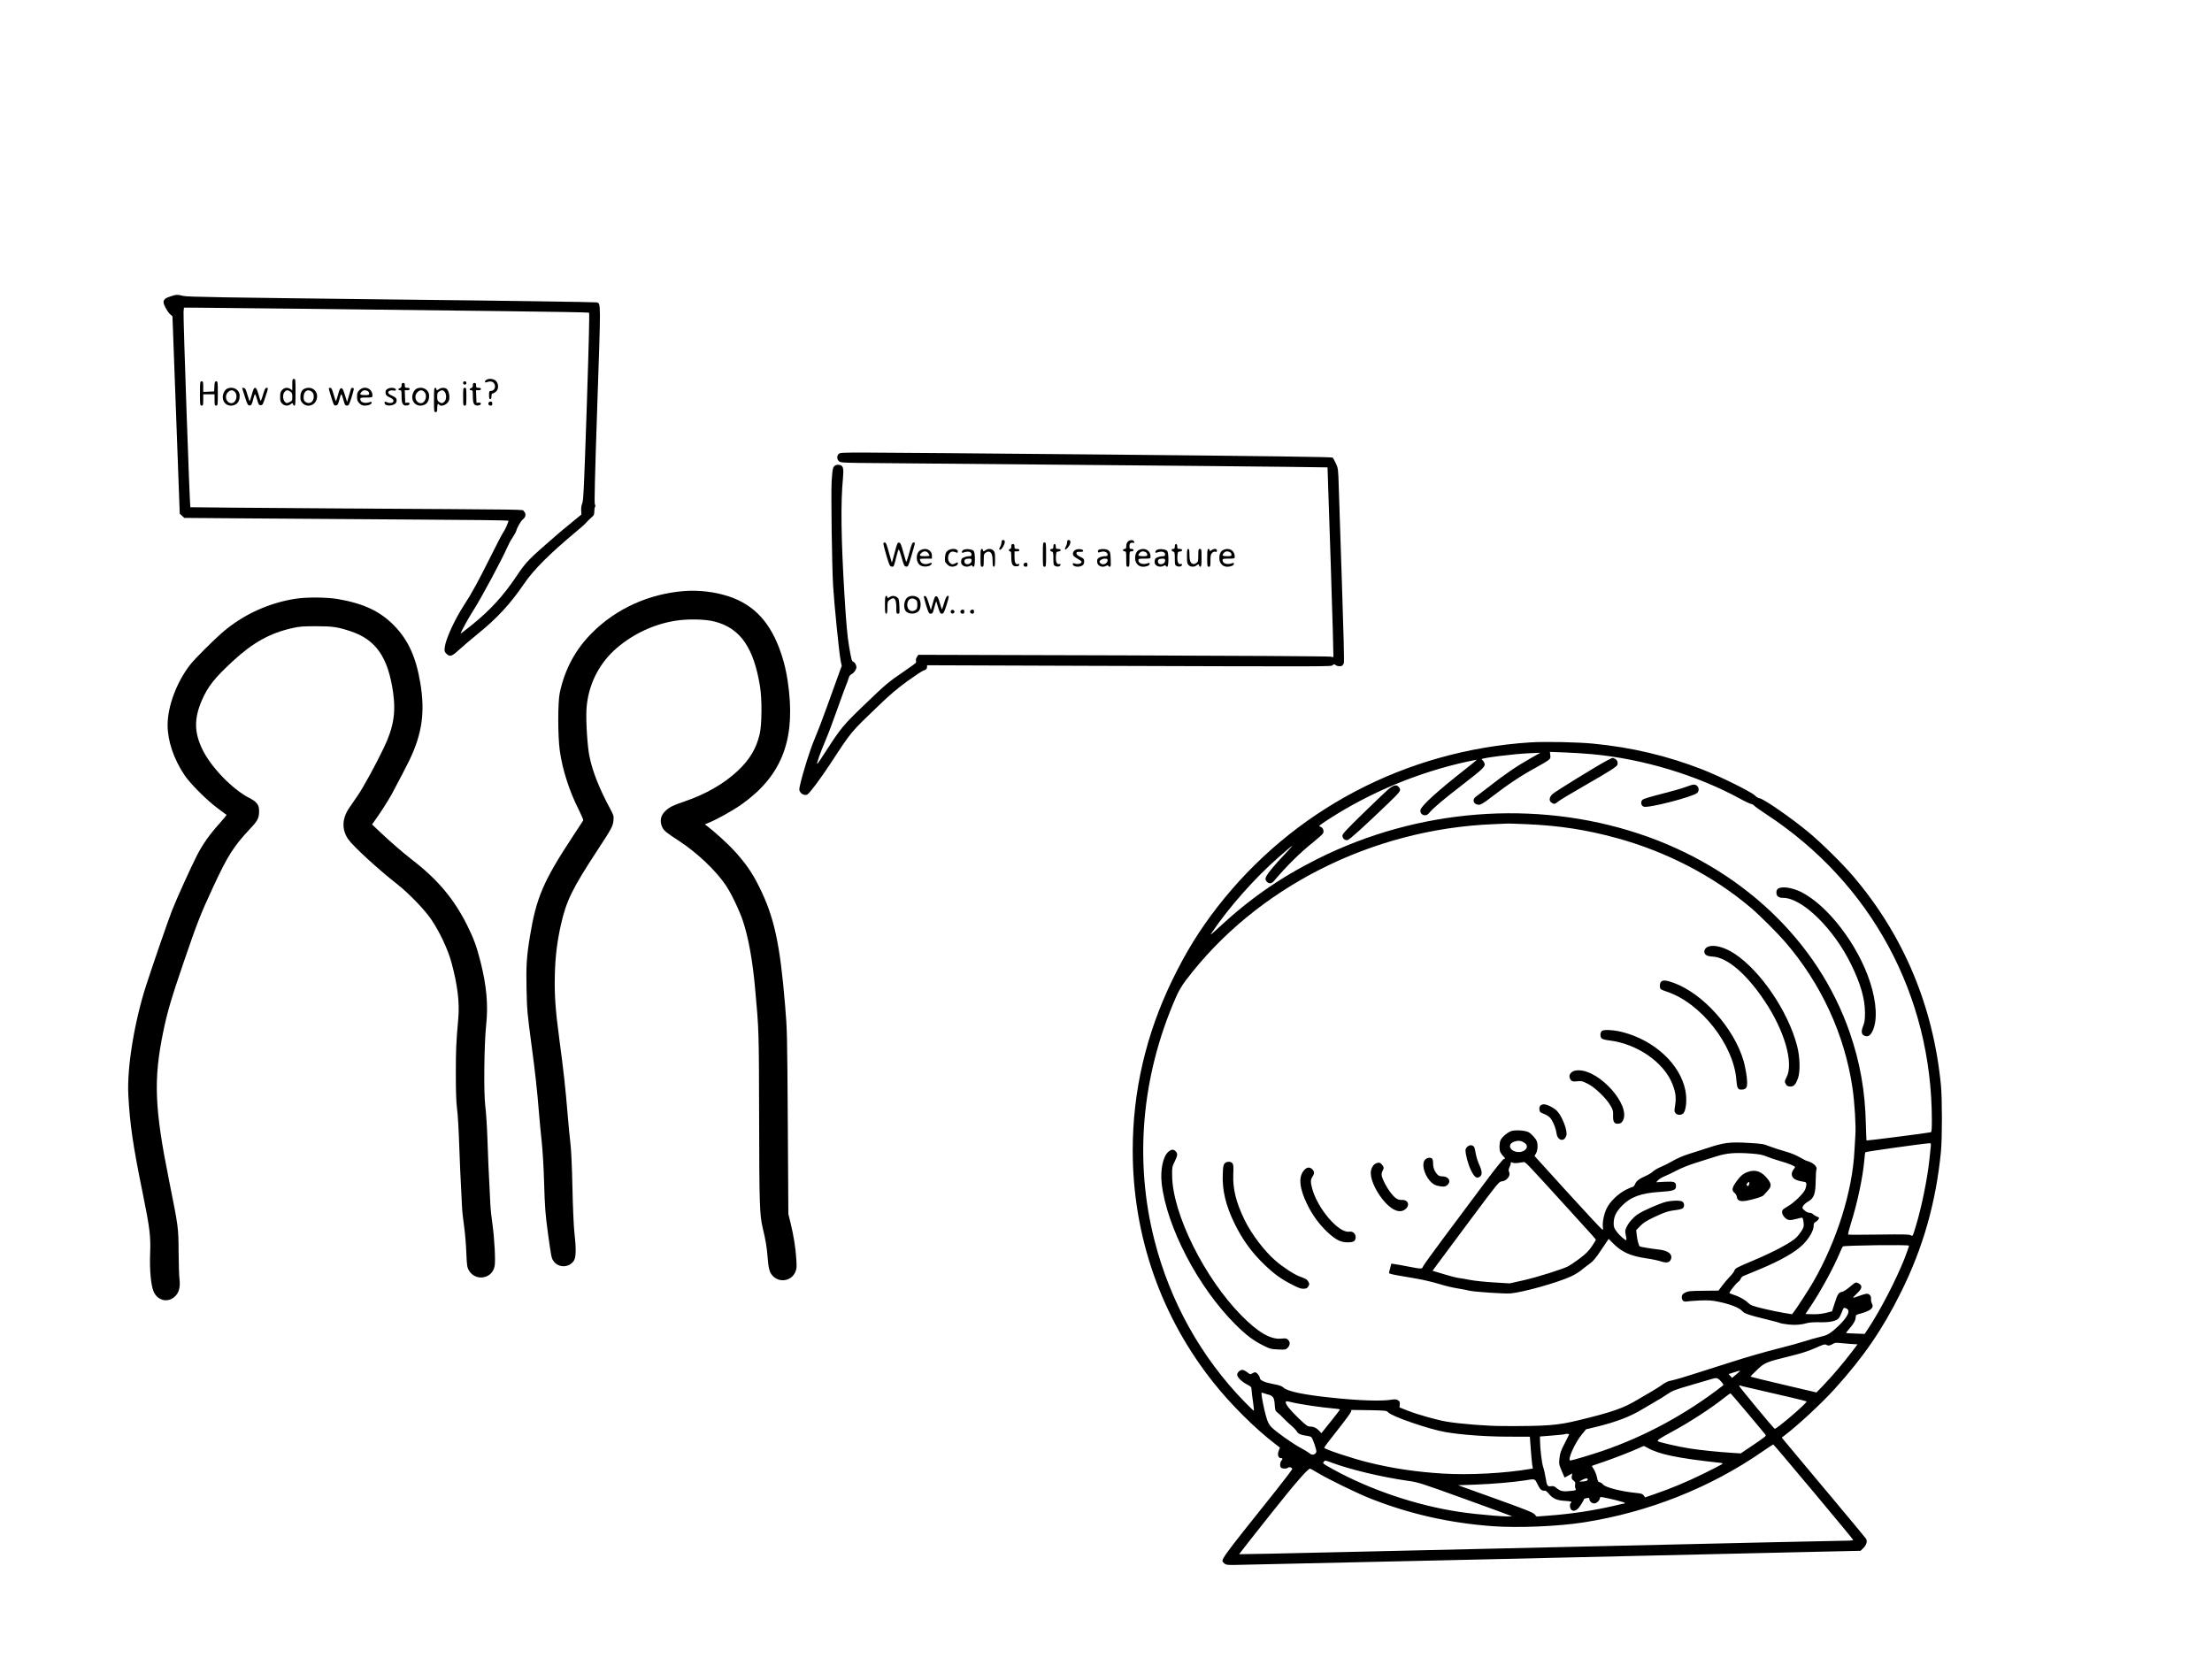 <?xml version="1.0" standalone="no"?>
<!DOCTYPE svg PUBLIC "-//W3C//DTD SVG 20010904//EN"
 "http://www.w3.org/TR/2001/REC-SVG-20010904/DTD/svg10.dtd">
<svg version="1.0" xmlns="http://www.w3.org/2000/svg"
 width="2732pt" height="2048pt" viewBox="0 0 2732 2048"
 preserveAspectRatio="xMidYMid meet">

<g transform="translate(0,2048) scale(0.1,-0.1)"
fill="#000000" stroke="none">
<path d="M2105 16819 c-63 -20 -85 -39 -85 -73 0 -31 48 -117 81 -147 l29 -26
45 -1219 45 -1219 28 -26 29 -26 779 -6 c428 -4 1329 -10 2002 -14 672 -3
1222 -10 1222 -14 0 -19 -43 -116 -64 -144 -12 -16 -82 -149 -154 -295 -156
-312 -235 -458 -332 -606 -116 -178 -227 -422 -237 -520 -5 -47 -3 -55 20 -78
43 -43 67 -35 159 50 46 42 148 129 228 194 237 191 404 372 573 620 116 171
315 370 642 643 50 41 98 83 107 93 33 37 66 69 92 91 21 17 26 30 26 65 0 24
4 49 9 57 6 9 5 21 -2 32 -8 13 0 330 30 1225 44 1292 44 1248 -4 1269 -10 4
-1150 21 -2533 36 -2133 25 -2524 31 -2577 44 -75 18 -83 18 -158 -6z m1745
-154 c718 -9 1780 -22 2360 -28 580 -7 1060 -15 1065 -19 7 -4 -3 -397 -28
-1160 -33 -992 -41 -1158 -55 -1192 -10 -24 -16 -60 -14 -90 l3 -51 -122 -100
c-68 -55 -148 -122 -180 -150 -357 -309 -380 -333 -502 -515 -156 -233 -321
-415 -538 -590 -82 -67 -149 -118 -149 -115 0 16 91 184 151 277 101 156 363
646 426 792 14 33 42 85 63 115 20 31 41 67 45 81 16 54 59 126 86 148 35 28
39 70 8 98 -25 23 196 19 -2279 34 -1009 7 -1837 13 -1839 15 -8 9 -90 2358
-84 2418 l5 47 137 0 c75 0 723 -7 1441 -15z"/>
<path d="M3610 15729 l0 -70 -22 15 c-34 24 -75 20 -103 -10 -21 -22 -25 -37
-25 -86 0 -49 4 -63 25 -83 27 -28 71 -33 101 -10 25 19 34 19 34 0 0 -8 7
-15 15 -15 13 0 15 25 15 165 0 158 -1 165 -20 165 -18 0 -20 -7 -20 -71z
m-25 -85 c21 -14 25 -24 25 -65 0 -47 -2 -50 -35 -66 -34 -16 -36 -16 -57 4
-27 27 -28 95 -3 123 22 24 38 25 70 4z"/>
<path d="M6008 15789 c-10 -5 -18 -16 -18 -24 0 -11 6 -12 30 -3 41 14 74 4
88 -28 17 -36 -3 -78 -41 -82 -25 -3 -27 -6 -27 -53 0 -37 4 -49 15 -49 10 0
15 11 15 35 0 23 5 35 14 35 7 0 25 9 40 21 36 29 37 99 1 134 -26 27 -84 34
-117 14z"/>
<path d="M2470 15620 c0 -143 1 -150 20 -150 18 0 20 7 20 70 l0 70 70 0 70 0
0 -70 c0 -63 2 -70 20 -70 19 0 20 7 20 150 0 142 -1 150 -20 150 -16 0 -19
-8 -22 -62 l-3 -63 -67 -3 -68 -3 0 66 c0 58 -2 65 -20 65 -19 0 -20 -7 -20
-150z"/>
<path d="M5720 15750 c0 -13 7 -20 20 -20 13 0 20 7 20 20 0 13 -7 20 -20 20
-13 0 -20 -7 -20 -20z"/>
<path d="M4960 15721 c0 -20 -6 -30 -20 -34 -11 -3 -20 -10 -20 -16 0 -6 9
-11 20 -11 18 0 20 -7 20 -78 0 -90 16 -116 67 -110 39 4 45 38 6 35 l-28 -2
-3 78 -3 77 31 0 c20 0 30 5 30 15 0 10 -10 15 -30 15 -27 0 -30 3 -30 30 0
23 -4 30 -20 30 -15 0 -20 -7 -20 -29z"/>
<path d="M5840 15721 c0 -20 -6 -30 -20 -34 -11 -3 -20 -10 -20 -16 0 -6 9
-11 20 -11 18 0 20 -7 20 -78 0 -90 16 -116 67 -110 39 4 45 38 6 35 l-28 -2
-3 78 -3 77 31 0 c20 0 30 5 30 15 0 10 -10 15 -30 15 -27 0 -30 3 -30 30 0
23 -4 30 -20 30 -15 0 -20 -7 -20 -29z"/>
<path d="M2803 15678 c-12 -6 -29 -25 -37 -43 -51 -107 41 -203 143 -151 33
18 51 54 51 107 0 77 -82 123 -157 87z m97 -38 c44 -44 14 -140 -42 -140 -63
1 -91 88 -43 135 29 30 58 32 85 5z"/>
<path d="M2990 15688 c0 -2 15 -50 34 -108 27 -85 37 -106 54 -108 24 -4 35
13 52 86 6 28 15 52 20 52 4 0 16 -30 26 -67 17 -60 23 -68 44 -68 22 0 28 9
57 100 39 117 38 115 15 115 -14 0 -24 -19 -44 -87 -14 -49 -28 -81 -31 -73
-3 8 -16 48 -27 88 -17 54 -26 72 -40 72 -13 0 -22 -19 -40 -85 -13 -47 -25
-83 -28 -81 -2 3 -14 40 -27 83 -18 63 -26 79 -44 81 -11 2 -21 2 -21 0z"/>
<path d="M3764 15680 c-35 -14 -54 -50 -54 -103 0 -40 5 -53 29 -78 55 -55
146 -31 171 46 31 95 -52 173 -146 135z m87 -39 c18 -14 24 -29 24 -61 0 -66
-53 -99 -103 -64 -17 12 -22 25 -22 60 0 73 51 106 101 65z"/>
<path d="M4060 15683 c0 -5 14 -54 32 -111 30 -97 33 -103 56 -100 22 3 28 12
45 78 22 82 23 81 52 -22 14 -50 20 -58 40 -58 22 0 27 10 55 95 16 52 30 102
30 110 0 18 -29 20 -35 3 -2 -7 -14 -47 -26 -88 l-22 -75 -27 85 c-20 67 -30
85 -45 85 -14 0 -23 -16 -39 -77 -12 -42 -23 -79 -26 -82 -3 -3 -16 33 -29 80
-19 67 -27 84 -42 84 -11 0 -19 -3 -19 -7z"/>
<path d="M4439 15661 c-25 -25 -29 -37 -29 -81 0 -44 4 -56 29 -81 21 -21 39
-29 65 -29 47 0 86 16 86 36 0 11 -5 14 -17 9 -63 -24 -123 -7 -123 35 0 18 7
20 75 20 73 0 75 1 75 25 0 87 -99 128 -161 66z m102 -11 c10 -6 19 -20 19
-30 0 -18 -7 -20 -55 -20 -59 0 -68 10 -38 42 18 20 45 23 74 8z"/>
<path d="M4782 15674 c-17 -12 -22 -24 -20 -47 3 -27 10 -36 51 -55 32 -15 47
-28 47 -42 0 -25 -36 -35 -74 -21 -35 14 -36 14 -36 -4 0 -52 133 -42 146 12
9 36 -2 52 -50 74 -24 10 -46 25 -49 33 -9 23 20 39 58 33 25 -4 35 -2 35 8 0
28 -72 34 -108 9z"/>
<path d="M5143 15678 c-12 -6 -29 -25 -37 -43 -51 -107 41 -203 143 -151 33
18 51 54 51 107 0 77 -82 123 -157 87z m97 -38 c44 -44 14 -140 -42 -140 -63
1 -91 88 -43 135 29 30 58 32 85 5z"/>
<path d="M5360 15540 c0 -143 1 -150 20 -150 17 0 20 7 20 50 0 47 11 63 25
40 13 -21 66 -10 96 19 24 24 29 38 29 76 0 51 -20 99 -45 109 -28 10 -60 7
-81 -9 -25 -19 -34 -19 -34 0 0 8 -7 15 -15 15 -13 0 -15 -23 -15 -150z m134
98 c23 -32 20 -94 -4 -118 -24 -24 -38 -25 -68 -4 -18 12 -22 25 -22 64 0 39
4 52 22 64 31 22 54 20 72 -6z"/>
<path d="M5720 15580 c0 -103 1 -110 20 -110 19 0 20 7 20 110 0 103 -1 110
-20 110 -19 0 -20 -7 -20 -110z"/>
<path d="M6034 15505 c-8 -20 4 -35 27 -35 14 0 19 7 19 25 0 18 -5 25 -20 25
-11 0 -23 -7 -26 -15z"/>
<path d="M10357 14872 c-23 -25 -21 -65 4 -88 19 -17 41 -19 253 -22 127 -1
1246 -11 2486 -22 1240 -11 2489 -22 2775 -26 l521 -7 39 -1168 c21 -643 36
-1171 34 -1174 -3 -2 -19 -1 -35 4 -16 5 -1169 12 -2561 16 l-2531 7 -17 -26
c-10 -14 -15 -35 -12 -45 2 -10 2 -23 -2 -28 -3 -6 -73 -56 -156 -113 -189
-129 -211 -148 -488 -414 -248 -238 -287 -286 -459 -553 -61 -96 -113 -171
-115 -169 -8 8 36 134 103 291 35 83 101 258 147 390 47 132 94 261 105 287
12 26 26 66 32 88 8 28 19 44 41 55 16 9 37 31 46 50 13 28 14 38 3 64 -6 17
-20 33 -30 36 -20 6 -26 31 -54 195 -21 126 -34 269 -56 625 -42 693 -48 1147
-19 1445 11 121 4 156 -36 166 -40 10 -71 -3 -85 -36 -7 -16 -15 -92 -19 -167
-8 -179 4 -1031 18 -1283 14 -230 75 -841 94 -932 l13 -63 -44 -120 c-24 -66
-86 -237 -137 -380 -51 -143 -120 -323 -153 -400 -55 -126 -146 -416 -182
-577 -11 -50 -11 -60 4 -82 19 -29 58 -43 86 -30 28 14 160 190 291 389 259
396 241 374 589 708 149 143 235 215 360 306 91 65 177 122 190 126 36 11 50
25 50 48 l0 20 1968 -7 c3092 -10 3021 -10 3041 8 15 14 20 14 37 1 21 -16 62
-19 81 -7 6 4 16 19 21 32 5 16 -4 384 -24 975 -18 523 -35 1058 -39 1190 -7
235 -8 241 -36 301 -15 33 -34 66 -41 72 -10 8 -750 18 -2739 37 -1498 14
-2864 25 -3035 25 -288 0 -312 -1 -327 -18z"/>
<path d="M12370 13783 c-1 -16 -7 -39 -15 -53 -18 -31 -18 -40 -2 -40 18 0 57
65 57 95 0 18 -5 25 -20 25 -15 0 -20 -7 -20 -27z"/>
<path d="M13180 13785 c0 -15 -7 -40 -16 -56 -23 -44 -7 -50 27 -9 35 41 40
90 9 90 -15 0 -20 -7 -20 -25z"/>
<path d="M13931 13791 c-13 -13 -21 -34 -21 -56 0 -28 -4 -35 -20 -35 -11 0
-20 -7 -20 -15 0 -8 9 -15 20 -15 19 0 20 -7 20 -95 0 -88 1 -95 20 -95 19 0
20 7 20 95 0 95 0 95 25 95 16 0 25 6 25 15 0 9 -9 15 -25 15 -22 0 -25 4 -25
34 0 26 5 36 20 41 11 3 25 3 31 -1 7 -4 10 1 7 12 -5 28 -52 30 -77 5z"/>
<path d="M10910 13763 c1 -10 18 -76 39 -148 36 -120 40 -130 64 -133 28 -3
24 -12 62 138 9 36 20 68 24 73 4 4 21 -41 37 -100 28 -98 33 -108 56 -111 24
-3 26 3 66 137 23 77 42 145 42 151 0 5 -8 10 -18 10 -14 0 -24 -25 -52 -127
-18 -70 -36 -120 -39 -112 -3 8 -19 64 -36 124 -25 91 -34 111 -51 113 -19 3
-24 -10 -54 -123 -18 -69 -34 -125 -35 -125 -1 0 -17 56 -36 125 -27 101 -37
125 -51 125 -11 0 -18 -7 -18 -17z"/>
<path d="M12880 13630 c0 -143 1 -150 20 -150 19 0 20 7 20 150 0 143 -1 150
-20 150 -19 0 -20 -7 -20 -150z"/>
<path d="M12490 13730 c0 -20 -5 -30 -15 -30 -8 0 -15 -7 -15 -15 0 -8 7 -15
15 -15 12 0 15 -14 15 -67 0 -90 15 -118 60 -118 25 0 36 5 38 17 2 13 -1 16
-12 12 -32 -12 -46 15 -46 87 l0 69 30 0 c20 0 30 5 30 15 0 10 -10 15 -30 15
-27 0 -30 3 -30 30 0 23 -4 30 -20 30 -16 0 -20 -7 -20 -30z"/>
<path d="M13010 13730 c0 -23 -4 -30 -20 -30 -11 0 -20 -6 -20 -14 0 -7 9 -16
20 -19 18 -5 20 -14 20 -86 0 -71 2 -82 21 -91 27 -15 63 -9 67 12 2 12 -2 15
-17 11 -28 -7 -43 27 -39 95 3 54 4 57 31 60 38 5 36 32 -3 32 -27 0 -30 3
-30 30 0 20 -5 30 -15 30 -10 0 -15 -10 -15 -30z"/>
<path d="M14510 13730 c0 -23 -4 -30 -20 -30 -11 0 -20 -6 -20 -14 0 -7 9 -16
20 -19 18 -5 20 -14 20 -86 0 -71 2 -82 21 -91 27 -15 63 -9 67 12 2 12 -2 15
-17 11 -28 -7 -43 27 -39 95 3 54 4 57 31 60 38 5 36 32 -3 32 -27 0 -30 3
-30 30 0 20 -5 30 -15 30 -10 0 -15 -10 -15 -30z"/>
<path d="M11368 13684 c-62 -33 -60 -157 4 -190 37 -19 103 -14 126 10 22 22
8 31 -27 16 -42 -17 -90 -4 -102 27 -5 13 -9 26 -9 29 0 2 34 4 75 4 l75 0 0
35 c0 71 -74 107 -142 69z m96 -36 c9 -12 16 -26 16 -30 0 -5 -27 -8 -60 -8
-64 0 -72 8 -40 40 27 27 65 26 84 -2z"/>
<path d="M11704 13677 c-22 -19 -28 -34 -32 -80 -4 -52 -2 -58 26 -87 32 -31
62 -37 106 -20 16 6 26 17 26 29 0 18 -2 19 -27 5 -37 -19 -49 -18 -73 6 -28
28 -27 93 1 121 20 20 41 21 82 4 13 -5 17 -2 17 13 0 38 -85 44 -126 9z"/>
<path d="M11903 13690 c-26 -11 -33 -46 -7 -36 59 23 104 12 104 -24 0 -15 -7
-20 -29 -20 -36 0 -83 -17 -93 -33 -4 -7 -8 -24 -8 -39 0 -47 63 -73 113 -47
16 9 22 9 25 0 2 -6 10 -11 18 -11 19 0 20 168 1 194 -15 21 -90 31 -124 16z
m97 -135 c0 -47 -82 -63 -88 -16 -4 29 12 41 56 41 27 0 32 -3 32 -25z"/>
<path d="M12110 13590 c0 -103 1 -110 20 -110 18 0 20 7 20 79 0 74 2 80 26
96 20 13 32 15 49 7 25 -12 35 -47 35 -128 0 -41 4 -54 15 -54 12 0 15 17 15
90 0 77 -3 93 -20 110 -24 24 -68 26 -96 5 -25 -19 -34 -19 -34 0 0 8 -7 15
-15 15 -12 0 -15 -19 -15 -110z"/>
<path d="M13283 13688 c-25 -12 -37 -39 -29 -65 3 -10 27 -29 53 -43 26 -14
49 -31 51 -37 6 -22 -42 -37 -77 -25 -27 10 -31 9 -31 -7 0 -32 80 -42 118
-15 15 10 22 25 22 49 0 31 -5 37 -47 57 -34 16 -48 29 -48 43 0 17 6 20 43
19 34 -1 42 2 40 15 -4 20 -63 25 -95 9z"/>
<path d="M13578 13693 c-10 -2 -18 -13 -18 -23 0 -16 4 -17 35 -7 43 13 85 -3
85 -33 0 -16 -7 -20 -35 -20 -20 0 -49 -7 -65 -15 -24 -13 -30 -22 -30 -50 0
-54 59 -82 113 -54 16 9 22 9 25 0 2 -6 10 -11 19 -11 13 0 14 15 11 91 -3 81
-6 93 -27 110 -22 18 -71 23 -113 12z m102 -134 c0 -25 -26 -48 -55 -49 -21 0
-45 17 -45 31 0 19 35 39 66 39 28 0 34 -4 34 -21z"/>
<path d="M14074 13690 c-35 -14 -54 -50 -54 -103 0 -85 70 -129 154 -97 14 5
26 17 26 26 0 11 -5 14 -17 9 -63 -24 -123 -7 -123 35 0 18 7 20 75 20 73 0
75 1 75 25 0 73 -65 114 -136 85z m77 -30 c10 -6 19 -20 19 -30 0 -18 -7 -20
-55 -20 -59 0 -68 10 -38 42 18 20 45 23 74 8z"/>
<path d="M14293 13690 c-26 -11 -33 -46 -7 -36 59 23 104 12 104 -24 0 -15 -7
-20 -29 -20 -36 0 -83 -17 -93 -33 -4 -7 -8 -24 -8 -39 0 -47 63 -73 113 -47
16 9 22 9 25 0 2 -6 10 -11 18 -11 19 0 20 168 1 194 -15 21 -90 31 -124 16z
m97 -135 c0 -47 -82 -63 -88 -16 -4 29 12 41 56 41 27 0 32 -3 32 -25z"/>
<path d="M14660 13610 c0 -77 3 -93 20 -110 24 -24 68 -26 96 -5 25 19 34 19
34 0 0 -8 7 -15 15 -15 12 0 15 19 15 110 0 103 -1 110 -20 110 -18 0 -20 -7
-20 -79 0 -74 -2 -80 -26 -96 -20 -13 -32 -15 -49 -7 -25 12 -35 47 -35 128 0
41 -4 54 -15 54 -12 0 -15 -17 -15 -90z"/>
<path d="M14910 13590 c0 -103 1 -110 20 -110 18 0 20 7 20 75 0 62 3 78 21
96 13 13 27 18 40 14 15 -5 19 -2 19 14 0 26 -35 28 -68 5 -20 -14 -22 -14
-22 0 0 9 -7 16 -15 16 -12 0 -15 -19 -15 -110z"/>
<path d="M15114 13690 c-35 -14 -54 -50 -54 -103 0 -85 70 -129 154 -97 14 5
26 17 26 26 0 11 -5 14 -17 9 -63 -24 -123 -7 -123 35 0 18 7 20 75 20 73 0
75 1 75 25 0 73 -65 114 -136 85z m77 -30 c10 -6 19 -20 19 -30 0 -18 -7 -20
-55 -20 -59 0 -68 10 -38 42 18 20 45 23 74 8z"/>
<path d="M12644 13515 c-8 -20 4 -35 27 -35 14 0 19 7 19 25 0 18 -5 25 -20
25 -11 0 -23 -7 -26 -15z"/>
<path d="M8445 13179 c-431 -35 -830 -215 -1126 -509 -210 -207 -344 -455
-406 -750 -24 -115 -24 -527 0 -706 33 -239 118 -505 234 -733 34 -68 60 -128
56 -135 -4 -6 -61 -94 -128 -196 -363 -551 -451 -757 -529 -1230 -42 -255 -49
-371 -43 -650 6 -271 9 -301 62 -700 44 -325 70 -563 90 -815 9 -110 25 -281
36 -380 11 -103 24 -315 29 -495 10 -328 15 -393 50 -650 37 -265 41 -286 61
-318 58 -96 200 -96 259 0 25 42 27 146 4 349 -9 83 -19 317 -24 554 -5 251
-15 458 -24 535 -8 69 -25 238 -36 375 -26 317 -50 534 -100 905 -51 382 -64
566 -57 820 6 217 27 392 73 600 68 303 138 448 454 930 175 267 191 297 197
369 5 53 2 62 -46 151 -130 242 -213 452 -251 639 -25 124 -44 420 -37 571 15
298 151 575 376 767 204 174 451 290 712 334 160 27 381 23 502 -10 312 -83
477 -322 554 -801 26 -162 23 -467 -4 -586 -42 -179 -122 -314 -270 -454 -170
-160 -398 -291 -661 -380 -134 -45 -180 -67 -231 -114 -62 -57 -76 -127 -42
-202 21 -45 45 -65 211 -173 221 -145 449 -361 574 -545 64 -94 167 -308 210
-436 68 -201 120 -486 151 -825 49 -534 48 -523 51 -1610 2 -1080 6 -1203 45
-1365 36 -151 50 -232 60 -363 10 -133 24 -185 62 -225 84 -90 230 -66 279 45
18 42 20 58 13 162 -8 136 -33 292 -71 446 l-27 110 -7 1135 c-7 1104 -8 1144
-34 1450 -63 762 -136 1091 -322 1462 -88 176 -169 291 -310 445 -76 82 -229
222 -324 295 l-35 26 30 12 c104 40 312 155 425 235 476 338 653 761 585 1395
-19 181 -48 320 -96 465 -126 379 -330 603 -646 708 -172 57 -373 81 -558 66z"/>
<path d="M10930 13010 c0 -91 3 -110 15 -110 12 0 15 15 15 74 0 69 2 76 26
95 58 46 84 18 84 -90 0 -74 1 -79 21 -79 20 0 21 4 17 91 -3 81 -6 93 -27
110 -28 23 -64 24 -96 3 -23 -15 -25 -15 -25 0 0 9 -7 16 -15 16 -12 0 -15
-19 -15 -110z"/>
<path d="M11207 13100 c-48 -38 -54 -145 -10 -178 46 -33 121 -26 153 15 23
29 27 96 9 136 -22 48 -106 63 -152 27z m101 -26 c18 -12 22 -25 22 -64 0 -39
-4 -52 -22 -64 -50 -35 -103 -2 -103 64 0 66 53 99 103 64z"/>
<path d="M11410 13109 c0 -6 14 -56 30 -110 28 -90 33 -99 55 -99 20 0 26 7
35 43 6 23 16 58 22 77 l11 35 24 -77 c20 -68 27 -78 46 -78 20 0 27 12 57
105 19 57 31 107 27 111 -17 17 -36 -11 -57 -85 -13 -45 -25 -80 -27 -78 -2 2
-14 39 -27 83 -18 61 -27 79 -41 79 -19 0 -21 -4 -51 -110 l-17 -60 -27 85
c-18 59 -31 86 -43 88 -9 2 -17 -2 -17 -9z"/>
<path d="M3647 13084 c-322 -50 -638 -193 -884 -402 -121 -103 -359 -340 -418
-417 -165 -215 -275 -511 -275 -739 0 -198 75 -420 210 -622 69 -103 277 -311
410 -409 58 -42 107 -79 108 -80 2 -2 -37 -50 -88 -107 -126 -141 -209 -259
-279 -397 -76 -149 -245 -522 -304 -671 -46 -115 -239 -675 -322 -931 -146
-452 -238 -1018 -220 -1354 19 -362 56 -617 179 -1220 86 -423 99 -524 90
-745 -7 -196 10 -382 42 -460 54 -129 205 -149 287 -38 32 43 44 109 34 186
-5 37 -10 189 -11 337 -2 310 -2 305 -121 900 -176 878 -190 1230 -70 1815 50
244 97 406 252 860 174 508 209 597 373 950 171 368 248 489 443 697 103 109
117 137 117 229 0 74 -28 110 -123 159 -209 108 -473 382 -578 600 -101 210
-103 381 -5 607 73 168 159 277 384 484 249 229 457 344 733 406 89 20 131 23
294 23 203 0 264 -9 425 -62 313 -104 462 -319 525 -754 36 -253 5 -437 -116
-689 -102 -212 -249 -480 -317 -580 -36 -52 -85 -123 -108 -158 -91 -132 -95
-268 -14 -387 60 -87 365 -367 602 -553 148 -116 349 -324 430 -447 101 -151
201 -365 243 -520 76 -280 103 -497 85 -697 -26 -296 -30 -380 -30 -678 0
-224 4 -350 15 -435 9 -66 20 -248 25 -405 9 -254 15 -394 36 -800 3 -63 15
-173 26 -245 10 -71 23 -214 27 -316 7 -170 10 -191 32 -230 45 -81 145 -112
229 -69 47 24 76 63 89 121 13 59 -2 346 -27 519 -11 74 -23 187 -26 250 -22
437 -28 556 -36 805 -5 154 -17 334 -26 400 -21 158 -15 767 11 1010 26 243 4
480 -69 771 -48 192 -86 294 -167 457 -162 323 -362 562 -674 803 -121 94
-265 219 -400 346 l-100 95 28 39 c62 84 177 263 215 334 122 229 191 363 221
425 156 328 192 593 132 950 -54 323 -151 533 -326 711 -172 175 -376 270
-693 325 -136 23 -388 25 -525 3z"/>
<path d="M11744 12935 c-4 -9 -2 -21 4 -27 15 -15 44 -1 40 19 -4 23 -36 29
-44 8z"/>
<path d="M11864 12935 c-8 -20 4 -35 27 -35 14 0 19 7 19 25 0 18 -5 25 -20
25 -11 0 -23 -7 -26 -15z"/>
<path d="M11984 12935 c-8 -20 4 -35 27 -35 14 0 19 7 19 25 0 18 -5 25 -20
25 -11 0 -23 -7 -26 -15z"/>
<path d="M18896 11310 c-1538 -101 -2930 -835 -3862 -2035 -220 -284 -387
-554 -555 -900 -325 -669 -489 -1374 -489 -2105 0 -1055 349 -2056 1002 -2873
214 -268 508 -561 755 -750 l61 -47 -15 -40 c-19 -48 -6 -90 27 -90 24 0 25
-8 5 -34 -18 -24 -19 -68 -3 -84 15 -15 70 -16 85 -1 14 14 53 2 53 -15 0 -7
-82 -116 -182 -242 -746 -935 -704 -878 -658 -924 17 -17 33 -20 112 -20 74 0
4761 106 7205 163 l542 12 30 29 c43 41 58 89 37 121 -9 13 -170 208 -358 432
-187 224 -418 500 -512 612 l-170 204 34 26 c173 132 463 402 621 577 357 395
588 732 814 1186 276 553 435 1112 497 1743 16 167 16 652 0 820 -95 978 -460
1849 -1082 2580 -130 153 -389 409 -550 543 -215 179 -566 422 -610 422 -11 0
-36 15 -55 34 -45 45 -426 234 -645 320 -435 170 -876 275 -1355 321 -194 19
-602 27 -779 15z m774 -146 c624 -58 1286 -258 1820 -549 65 -36 128 -65 138
-65 10 0 27 -10 38 -21 10 -12 77 -59 148 -106 1296 -849 2046 -2235 2046
-3781 0 -105 -3 -144 -12 -147 -21 -7 -790 -106 -794 -102 -3 2 -6 91 -9 198
-9 408 -70 760 -197 1129 -393 1143 -1354 2049 -2611 2464 -1276 421 -2723
308 -3959 -310 -464 -232 -840 -493 -1229 -854 -103 -95 -110 -100 -79 -55
207 307 532 674 819 924 187 164 209 179 116 80 -187 -197 -275 -307 -275
-342 0 -29 29 -57 57 -57 16 0 35 12 51 32 157 186 316 343 485 478 58 47 111
95 118 107 15 29 -2 72 -31 80 -11 3 -17 10 -14 15 4 5 51 39 106 74 523 339
1119 586 1726 718 61 13 112 22 112 21 0 -2 -62 -52 -137 -112 -351 -275 -545
-452 -559 -507 -8 -35 19 -66 57 -66 20 0 36 10 56 35 40 50 177 166 403 340
249 192 285 225 276 262 -4 16 -14 33 -22 39 -7 6 -14 14 -14 17 0 15 397 65
585 73 l140 6 -105 -59 c-191 -108 -329 -202 -547 -373 -67 -52 -134 -103
-148 -113 -48 -35 -23 -97 39 -97 27 0 58 19 152 91 217 167 375 271 568 376
55 30 116 66 135 80 30 24 33 29 28 66 l-5 40 186 -7 c103 -4 257 -14 342 -22z
m-816 -864 c413 -18 738 -69 1112 -171 618 -169 1195 -469 1659 -862 102 -86
324 -307 419 -417 448 -517 739 -1148 836 -1810 26 -178 44 -473 35 -585 -3
-49 -8 -133 -11 -185 -24 -500 -216 -1113 -507 -1620 -58 -101 -206 -329 -245
-379 l-20 -24 -103 17 c-57 9 -171 33 -254 53 -137 34 -153 40 -189 75 -41 38
-112 77 -184 99 -23 7 -42 15 -42 19 0 15 81 118 105 134 14 9 30 28 35 42 5
13 18 27 27 31 10 3 104 42 208 86 255 106 437 210 530 302 79 78 135 175 135
234 0 27 5 39 22 46 11 6 28 20 36 33 14 21 13 23 -20 36 -19 8 -40 22 -48 30
-7 9 -25 16 -41 16 -18 0 -41 11 -61 29 -31 28 -32 30 -18 56 8 15 36 39 62
54 71 39 92 97 93 256 1 66 5 128 9 138 12 25 -16 63 -64 87 -21 11 -45 20
-51 20 -7 0 -46 20 -88 44 -50 29 -114 55 -186 75 -60 17 -146 45 -190 62 -73
29 -95 33 -259 42 -229 14 -305 4 -501 -61 -83 -27 -195 -63 -250 -80 -56 -18
-135 -52 -179 -78 -44 -26 -112 -60 -150 -76 -39 -16 -84 -42 -101 -58 -16
-16 -57 -41 -90 -55 -81 -36 -115 -62 -131 -101 -8 -19 -20 -34 -28 -34 -7 0
-45 -16 -85 -36 -97 -48 -201 -150 -240 -235 -32 -67 -52 -172 -44 -226 3 -20
1 -33 -5 -33 -6 0 -198 205 -426 456 l-414 456 19 32 c21 34 25 108 10 149
-13 35 -69 95 -103 113 -41 21 -153 29 -206 15 -47 -13 -115 -68 -138 -112
-17 -33 -19 -121 -3 -152 6 -12 23 -35 37 -50 26 -27 26 -28 5 -33 -13 -4
-107 -121 -249 -312 -126 -169 -343 -460 -483 -647 -140 -187 -259 -352 -265
-367 -13 -34 -14 -34 -173 -4 -71 14 -148 28 -173 31 l-46 7 -14 -54 c-8 -29
-15 -57 -15 -63 0 -5 43 -17 95 -26 52 -9 164 -29 248 -43 83 -14 207 -44 275
-65 67 -21 170 -46 229 -55 59 -10 122 -21 140 -27 53 -15 437 -41 514 -35
156 14 582 133 749 211 39 17 95 52 125 76 30 25 79 62 108 83 40 29 74 70
141 171 l89 133 44 -45 c116 -119 221 -167 429 -197 63 -9 142 -26 175 -37 71
-23 107 -14 122 30 21 59 -34 103 -143 116 -99 11 -237 34 -243 40 -13 12 -31
82 -37 139 l-7 61 49 51 c37 39 76 64 166 107 131 63 191 82 285 92 34 4 69
14 77 22 20 19 19 58 -1 77 -20 20 -114 21 -204 2 -73 -16 -289 -110 -355
-156 -56 -39 -112 -104 -137 -159 -18 -40 -19 -50 -8 -98 6 -30 9 -57 6 -60
-9 -9 -84 56 -120 106 -30 40 -36 57 -36 98 0 82 26 138 97 214 107 113 240
163 475 177 164 10 198 22 198 69 0 54 -20 62 -138 56 l-107 -6 24 26 c13 14
49 36 80 48 31 12 98 45 150 72 55 29 154 69 235 94 78 25 191 60 251 79 131
42 236 50 430 36 106 -8 142 -15 195 -37 36 -15 112 -41 169 -57 98 -27 181
-61 181 -74 0 -3 -9 -17 -20 -31 -11 -14 -20 -38 -20 -53 0 -54 40 -80 148
-97 27 -4 32 -9 32 -33 0 -15 -6 -43 -14 -61 -21 -50 -134 -161 -207 -204 -35
-20 -67 -42 -71 -49 -16 -25 -7 -61 24 -93 37 -38 63 -41 148 -18 30 8 60 15
67 15 7 0 14 -23 18 -55 6 -48 4 -60 -20 -101 -15 -26 -46 -66 -69 -89 -62
-62 -284 -181 -534 -285 -197 -83 -223 -97 -228 -119 -4 -14 -30 -51 -60 -81
-29 -30 -73 -81 -96 -113 l-43 -58 -185 -2 c-163 -2 -190 -4 -225 -22 -32 -16
-41 -26 -43 -51 -4 -44 21 -68 62 -59 17 3 90 9 162 12 108 4 148 1 230 -16
144 -29 261 -76 294 -117 24 -28 89 -50 272 -94 95 -23 181 -46 190 -51 10 -5
59 -13 108 -19 89 -9 152 -4 239 20 23 6 90 10 149 8 121 -3 204 15 233 51 10
12 25 43 35 69 23 62 26 65 57 51 56 -25 22 -101 -95 -215 -78 -76 -130 -111
-181 -124 -127 -33 -190 -50 -247 -69 -72 -23 -154 -46 -335 -92 -140 -35
-385 -106 -535 -154 -451 -144 -557 -177 -645 -204 -55 -16 -118 -33 -140 -37
-22 -3 -62 -23 -90 -44 -27 -20 -84 -56 -125 -80 -41 -23 -122 -71 -181 -106
-177 -107 -316 -156 -739 -258 -255 -62 -386 -72 -925 -70 -199 0 -537 27
-700 55 -114 19 -360 88 -470 132 l-110 43 3 36 c3 30 -1 40 -21 52 -20 14
-35 15 -93 6 -128 -18 -394 -9 -724 26 -341 35 -543 77 -596 123 -24 22 -52
32 -124 45 -106 19 -170 47 -170 75 0 25 -38 71 -59 71 -9 0 -26 -7 -38 -15
-19 -13 -24 -12 -58 15 -21 17 -48 30 -61 30 -29 0 -64 -33 -64 -60 0 -30 53
-84 118 -118 56 -30 59 -33 60 -73 1 -22 9 -88 18 -146 8 -58 13 -107 11 -109
-2 -2 -55 49 -118 113 -536 552 -917 1236 -1110 1991 -252 984 -161 2029 261
2996 38 88 73 147 128 220 863 1140 2290 1865 3792 1926 96 4 180 7 185 8 6 1
108 -3 229 -8z m-45 -3924 c40 -21 54 -42 47 -71 -7 -29 -52 -55 -96 -55 -103
0 -151 89 -68 125 43 18 82 19 117 1z m5037 -63 c-3 -27 -10 -95 -16 -153 -24
-232 -96 -589 -166 -818 -41 -137 -40 -135 -66 -119 -19 11 -92 12 -393 8
-203 -3 -374 -3 -378 0 -5 4 10 64 32 134 80 250 150 581 167 787 3 47 9 90
13 96 5 8 706 106 789 111 21 1 22 -2 18 -46z m-5104 -198 c24 3 55 8 70 10
30 5 5 30 564 -584 318 -349 334 -367 334 -375 0 -4 -22 -40 -50 -81 -39 -58
-72 -90 -149 -149 -55 -41 -118 -84 -141 -96 -75 -38 -392 -138 -560 -175
l-165 -37 -195 12 c-107 6 -238 20 -290 30 -52 10 -117 22 -145 25 -27 3 -111
25 -186 48 l-136 41 56 76 c30 41 214 289 409 550 346 464 355 475 390 478 62
6 112 69 91 116 -9 20 -8 32 5 60 9 19 16 38 15 43 -3 19 2 23 21 13 10 -6 39
-8 62 -5z m4778 -1186 c-108 -271 -300 -639 -453 -870 l-37 -55 -113 4 c-61 2
-114 5 -116 7 -2 2 17 28 43 57 52 59 76 104 76 142 0 23 6 27 58 41 131 36
171 72 141 127 -7 12 -12 37 -10 54 3 37 -20 64 -54 64 -12 0 -53 -11 -89 -25
-37 -14 -71 -25 -77 -25 -6 0 14 24 45 53 68 64 73 97 19 126 -33 17 -36 15
-106 -44 -35 -30 -78 -58 -95 -61 -44 -9 -56 -26 -92 -140 l-33 -101 -66 -17
c-69 -17 -121 -22 -209 -18 l-53 2 59 88 c129 192 289 485 367 672 15 36 31
69 35 74 13 14 814 24 818 10 1 -6 -25 -80 -58 -165z m-674 -1048 l96 -6 -72
-95 c-104 -136 -246 -304 -348 -409 l-87 -90 -405 95 c-222 52 -406 97 -409
100 -3 2 33 40 80 84 97 91 105 95 426 174 129 32 214 60 295 96 90 41 117 49
130 41 26 -16 49 -13 83 8 23 15 41 18 73 14 23 -3 85 -8 138 -12z m-1356
-335 c0 -2 -22 -22 -49 -45 l-48 -40 -22 23 -22 24 63 20 c69 22 78 24 78 18z
m-235 -128 c31 -34 35 -43 24 -52 -446 -348 -962 -628 -1489 -808 -131 -45
-377 -118 -395 -118 -41 0 53 213 140 320 l54 66 118 28 c252 61 429 129 578
220 38 23 108 64 155 91 47 26 117 69 155 96 62 42 93 54 280 108 116 33 230
67 255 75 71 22 84 20 125 -26z m299 -68 c529 -121 753 -174 759 -180 14 -13
-373 -345 -394 -338 -13 5 -439 518 -439 530 0 5 7 7 16 4 9 -4 35 -11 58 -16z
m-5909 -90 c78 -18 93 -38 99 -130 4 -67 7 -77 33 -97 35 -29 36 -30 82 -78
21 -22 61 -59 89 -83 29 -24 59 -56 69 -73 18 -30 48 -43 125 -54 25 -3 51
-11 56 -18 19 -25 64 -155 60 -178 -2 -15 -13 -27 -29 -33 -22 -7 -33 -4 -60
17 -19 14 -67 43 -106 64 -97 51 -308 201 -359 255 -33 35 -46 60 -67 133 -23
80 -57 246 -57 284 0 9 6 11 18 6 9 -4 31 -11 47 -15z m5937 -233 c112 -133
210 -251 218 -261 13 -17 12 -21 -15 -42 -17 -14 -88 -63 -158 -110 l-128 -86
-107 7 c-169 10 -396 34 -530 55 -142 23 -380 78 -387 89 -8 13 22 33 165 111
232 125 496 297 665 432 33 26 63 47 67 48 4 0 98 -109 210 -243z m-5377 88
c94 -13 209 -28 258 -31 48 -4 87 -10 87 -13 0 -3 -43 -60 -96 -126 -53 -66
-105 -131 -115 -144 l-19 -23 -29 31 c-33 35 -68 51 -114 51 -27 0 -49 17
-139 103 -109 106 -158 167 -158 197 0 16 5 16 78 -1 42 -11 154 -30 247 -44z
m940 -80 c44 -50 505 -209 710 -244 192 -33 489 -55 760 -56 l280 -1 11 -150
c6 -82 14 -170 18 -196 l8 -47 -33 -5 c-316 -54 -753 -77 -1079 -57 -327 20
-624 64 -925 139 -195 48 -540 163 -540 180 0 7 73 104 162 215 89 112 164
214 168 228 l6 24 217 -3 c211 -4 218 -5 237 -27z m2235 -271 c0 -3 -25 -54
-55 -112 -47 -90 -57 -119 -64 -182 -8 -72 -6 -79 27 -157 19 -46 35 -83 37
-83 1 0 23 11 48 26 l46 25 -6 -34 c-4 -28 -1 -37 21 -54 21 -17 25 -26 20
-51 -3 -16 -1 -38 5 -49 9 -19 6 -21 -42 -27 -114 -13 -142 -8 -200 40 -20 17
-35 21 -60 17 -44 -7 -53 7 -66 97 -6 41 -19 101 -30 134 -19 52 -41 243 -41
346 l0 37 152 12 c84 7 154 14 157 17 6 6 51 5 51 -2z m3016 -709 c269 -321
490 -589 492 -595 2 -6 -28 -10 -86 -10 -49 0 -476 -9 -948 -20 -472 -11
-1552 -36 -2399 -55 -847 -19 -2127 -49 -2844 -65 -717 -17 -1305 -29 -1307
-27 -1 1 164 211 367 467 317 400 481 590 510 590 4 0 49 -25 100 -56 137 -81
492 -254 654 -317 481 -189 971 -299 1500 -338 313 -23 815 -2 1125 47 796
124 1563 428 2205 873 72 49 133 90 136 90 3 1 226 -262 495 -584z m-2044 540
c141 -79 376 -127 873 -181 55 -6 58 -7 40 -21 -11 -8 -110 -59 -220 -113
-207 -102 -418 -190 -613 -256 l-113 -39 -18 24 c-15 20 -31 25 -97 31 -181
18 -377 68 -405 104 -11 14 -29 26 -42 28 -18 2 -24 13 -33 61 -7 32 -24 76
-39 98 -14 23 -25 42 -23 43 2 2 64 23 138 48 140 48 345 127 440 171 30 14
58 26 61 26 4 1 26 -10 51 -24z m-3907 -180 c224 -85 623 -180 940 -225 131
-18 154 -25 707 -225 315 -113 575 -209 578 -212 15 -17 -415 18 -640 52 -532
79 -1104 272 -1570 529 -125 69 -127 71 -110 91 16 19 16 19 95 -10z m3165
-209 c0 -15 -30 -26 -75 -25 l-30 0 35 19 c42 23 70 25 70 6z m-620 -60 c30
-63 53 -83 91 -78 8 2 30 -16 48 -38 47 -59 100 -83 199 -88 76 -4 97 -12 72
-27 -5 -3 -10 -17 -10 -31 0 -70 58 -87 106 -31 22 25 63 92 70 114 0 2 15 6
32 9 26 5 32 3 32 -11 0 -28 30 -55 61 -55 29 0 69 39 69 67 0 12 8 14 38 9
84 -15 258 -59 267 -67 5 -5 5 -9 1 -9 -5 0 -65 -13 -135 -30 -244 -57 -527
-100 -799 -120 l-153 -12 -27 29 c-22 23 -115 60 -485 193 l-459 165 204 7
c215 8 477 30 618 52 134 22 125 24 160 -48z"/>
<path d="M19849 11087 c-122 -64 -639 -382 -674 -415 -42 -40 -47 -82 -13
-106 31 -22 39 -21 89 18 24 19 163 102 309 186 326 187 408 240 416 263 10
30 -4 63 -31 75 -33 15 -22 17 -96 -21z"/>
<path d="M20815 10758 c-44 -17 -176 -54 -294 -84 -123 -31 -222 -61 -233 -71
-29 -26 -21 -75 14 -87 58 -20 605 121 659 170 40 36 12 105 -42 103 -13 0
-60 -14 -104 -31z"/>
<path d="M17168 10748 c-25 -18 -167 -152 -316 -298 -218 -212 -272 -270 -272
-291 0 -36 32 -63 65 -55 25 6 202 167 498 451 165 159 167 163 129 208 -22
25 -53 21 -104 -15z"/>
<path d="M21962 9504 c-15 -10 -22 -25 -22 -48 0 -45 26 -66 83 -66 236 0 626
-382 841 -824 117 -239 170 -425 170 -596 0 -86 -4 -116 -23 -163 -26 -67 -22
-102 14 -119 41 -19 72 -3 100 51 65 130 55 355 -29 613 -149 458 -518 941
-848 1109 -109 55 -240 75 -286 43z"/>
<path d="M21105 8790 c-35 -11 -55 -35 -55 -65 0 -37 33 -57 99 -60 181 -8
421 -212 647 -551 246 -368 360 -768 269 -940 -23 -45 -25 -55 -14 -75 16 -32
28 -39 66 -39 39 0 64 29 90 103 29 83 24 263 -11 397 -111 428 -452 930 -774
1141 -117 77 -243 112 -317 89z"/>
<path d="M20516 8354 c-19 -18 -21 -77 -3 -92 6 -6 41 -20 77 -32 419 -141
823 -655 856 -1091 8 -104 19 -122 72 -117 59 5 69 34 55 160 -7 57 -24 143
-38 193 -118 405 -500 832 -863 965 -93 34 -133 37 -156 14z"/>
<path d="M19786 7747 c-24 -17 -26 -72 -4 -93 9 -9 48 -20 94 -25 341 -41 670
-267 778 -534 41 -103 50 -168 36 -262 -12 -77 -12 -84 5 -103 20 -22 55 -26
85 -10 43 23 60 167 36 291 -65 325 -380 618 -774 720 -106 28 -231 35 -256
16z"/>
<path d="M19422 7244 c-35 -24 -46 -51 -32 -85 15 -35 37 -43 98 -34 41 5 56
2 121 -31 89 -44 227 -176 281 -269 31 -53 35 -66 33 -124 -3 -72 13 -101 53
-101 36 0 54 10 69 41 97 187 -285 619 -548 619 -31 0 -62 -6 -75 -16z"/>
<path d="M19025 6824 c-19 -20 -16 -74 5 -85 8 -4 36 -17 63 -29 34 -16 54
-34 72 -64 31 -52 52 -113 60 -168 13 -91 100 -106 121 -21 16 60 -54 239
-117 302 -39 39 -122 81 -161 81 -15 0 -34 -7 -43 -16z"/>
<path d="M18150 6332 c-28 -9 -50 -35 -50 -61 1 -55 31 -168 66 -242 42 -88
70 -110 110 -84 33 21 31 67 -5 146 -17 35 -35 93 -42 129 -6 36 -15 75 -19
86 -9 22 -35 34 -60 26z"/>
<path d="M14432 6255 c-68 -57 -103 -222 -84 -394 61 -537 453 -1286 911
-1741 132 -131 219 -197 339 -257 87 -44 99 -47 187 -51 90 -4 95 -3 119 21
31 32 33 70 5 98 -19 19 -28 20 -83 15 -131 -14 -286 75 -493 285 -457 463
-851 1257 -856 1725 -2 105 0 113 31 176 37 76 40 100 12 128 -27 27 -52 25
-88 -5z"/>
<path d="M17600 6155 c-58 -62 17 -257 120 -309 14 -8 48 -16 76 -20 43 -5 55
-3 77 15 55 43 21 109 -56 109 -32 0 -49 6 -64 23 -35 38 -53 84 -53 135 0 26
-5 53 -12 60 -20 20 -63 14 -88 -13z"/>
<path d="M15125 6110 c-15 -17 -20 -42 -23 -135 -8 -197 38 -388 147 -610 98
-200 211 -355 368 -506 120 -115 208 -179 337 -244 88 -46 116 -55 150 -53 32
2 43 9 56 31 13 24 13 30 0 54 -18 31 -26 36 -102 64 -71 25 -209 115 -303
196 -140 121 -298 329 -385 508 -105 216 -145 381 -138 562 4 87 2 117 -9 133
-19 27 -74 27 -98 0z"/>
<path d="M16993 6110 c-34 -14 -63 -68 -63 -118 0 -98 78 -256 181 -367 97
-104 186 -132 248 -79 59 49 31 117 -46 113 -49 -3 -85 21 -140 93 -46 60 -97
157 -107 204 -4 19 -1 41 9 60 20 38 19 46 -6 78 -21 27 -39 31 -76 16z"/>
<path d="M16109 6029 c-75 -81 -63 -222 36 -425 64 -132 148 -246 248 -341
104 -97 164 -127 249 -128 78 0 101 15 101 66 0 43 -36 73 -79 66 -130 -21
-395 289 -459 538 -20 78 -19 104 5 140 26 39 25 67 -3 93 -32 30 -64 27 -98
-9z"/>
<path d="M21587 6005 c-59 -22 -93 -51 -143 -121 -53 -75 -59 -108 -21 -138
15 -12 27 -34 29 -51 5 -46 44 -60 122 -45 99 19 191 48 208 67 9 10 33 36 52
57 44 48 46 80 7 132 -75 103 -156 134 -254 99z m17 -147 c-9 -31 -12 -34 -26
-20 -8 8 -8 15 2 27 19 22 32 18 24 -7z"/>
</g>
</svg>
